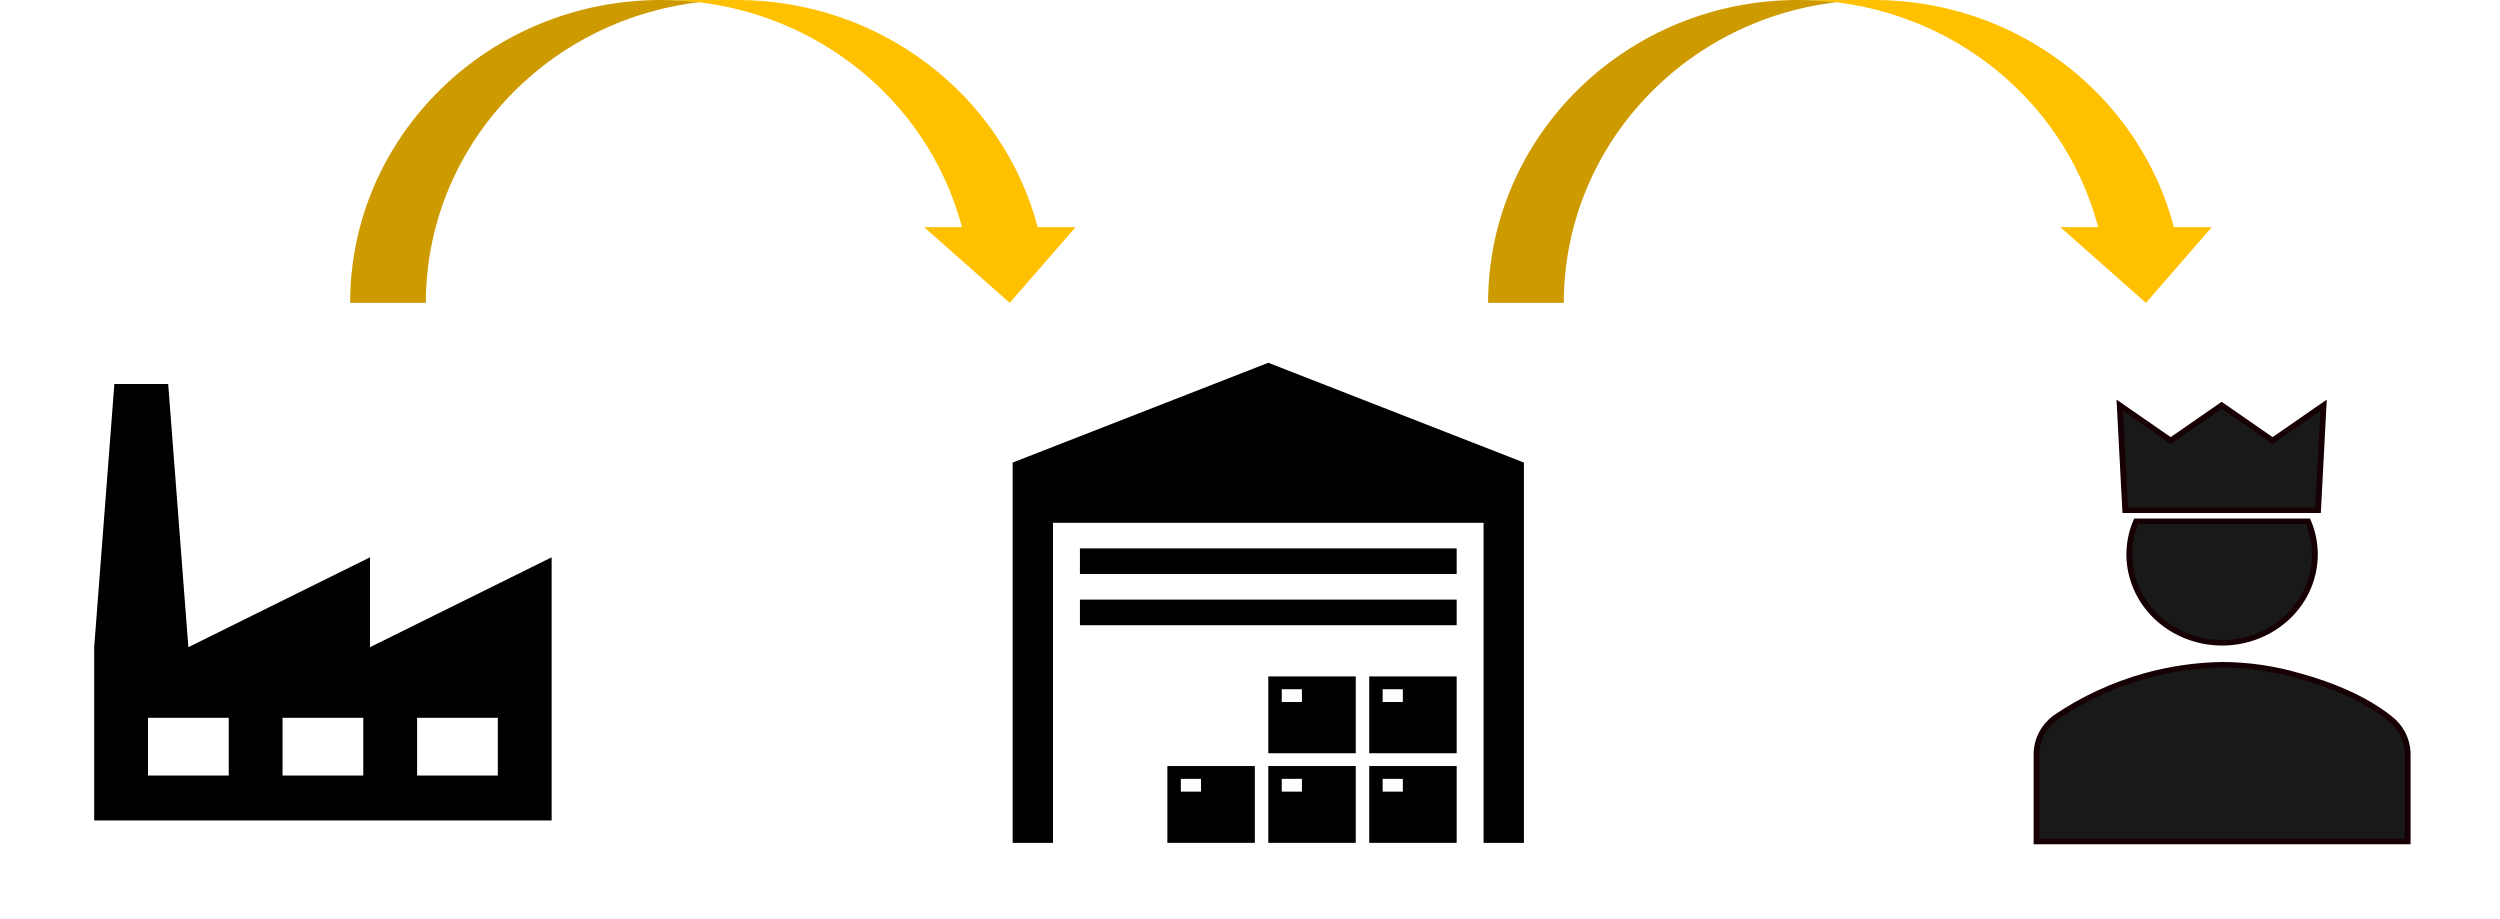 <svg width="1428" height="525" xmlns="http://www.w3.org/2000/svg" xmlns:xlink="http://www.w3.org/1999/xlink" xml:space="preserve" overflow="hidden"><g transform="translate(-183 -1378)"><g><g><g><path d="M73.125 146.25 277.875 146.25 277.875 160.875 73.125 160.875Z" transform="matrix(1.051 0 0 1 723 1545)"/><path d="M73.125 175.5 277.875 175.5 277.875 190.125 73.125 190.125Z" transform="matrix(1.051 0 0 1 723 1545)"/><path d="M230.344 270.562 230.344 314.437 277.875 314.437 277.875 270.562ZM248.625 285.187 237.656 285.187 237.656 277.875 248.625 277.875Z" transform="matrix(1.051 0 0 1 723 1545)"/><path d="M175.5 270.562 175.5 314.437 223.031 314.437 223.031 270.562ZM193.781 285.187 182.812 285.187 182.812 277.875 193.781 277.875Z" transform="matrix(1.051 0 0 1 723 1545)"/><path d="M230.344 219.375 230.344 263.25 277.875 263.25 277.875 219.375ZM248.625 234 237.656 234 237.656 226.687 248.625 226.687Z" transform="matrix(1.051 0 0 1 723 1545)"/><path d="M175.5 219.375 175.5 263.25 223.031 263.25 223.031 219.375ZM193.781 234 182.812 234 182.812 226.687 193.781 226.687Z" transform="matrix(1.051 0 0 1 723 1545)"/><path d="M120.656 270.562 120.656 314.437 168.187 314.437 168.187 270.562ZM138.937 285.187 127.969 285.187 127.969 277.875 138.937 277.875Z" transform="matrix(1.051 0 0 1 723 1545)"/><path d="M314.437 314.437 314.437 97.22 175.5 40.219 36.562 97.22 36.562 314.437 58.5 314.437 58.5 131.625 292.5 131.625 292.5 314.437 314.437 314.437Z" transform="matrix(1.051 0 0 1 723 1545)"/></g></g></g><path d="M759.75 1551 710.862 1507.75 732.487 1507.75C712.245 1431.37 641.531 1378 560.563 1378L603.812 1378C684.781 1378 755.494 1431.37 775.737 1507.75L797.362 1507.75Z" fill="#FFC000" fill-rule="evenodd"/><path d="M582.188 1379.29C493.153 1389.93 426.25 1463.6 426.25 1551L383 1551C383 1455.45 462.497 1378 560.562 1378 567.791 1378 575.013 1378.43 582.188 1379.29Z" fill="#CD9A00" fill-rule="evenodd"/><g><g><g><path d="M252.632 258.673 252.632 208.202C252.47 200.294 248.762 192.877 242.532 188.002 228.645 176.639 210.989 169.064 193.323 164.014 179.828 159.881 165.797 157.754 151.683 157.702 137.584 157.945 123.58 160.068 110.043 164.014 92.399 169.165 75.759 177.276 60.834 188.002 54.604 192.877 50.896 200.294 50.733 208.202L50.733 258.673Z" stroke="#160003" stroke-width="3.156" fill="#191919" transform="matrix(1.05 0 0 1 1293 1600)"/><path d="M104.901 75.75C94.444 101.589 106.913 131.012 132.751 141.47 158.59 151.928 188.014 139.459 198.471 113.62 203.386 101.475 203.386 87.895 198.471 75.75Z" stroke="#160003" stroke-width="3.156" fill="#191919" transform="matrix(1.05 0 0 1 1293 1600)"/><path d="M98.98 69.441 95.988 9.469 123.709 29.631 151.434 9.469 179.155 29.631 206.879 9.469 203.887 69.441 98.98 69.441Z" stroke="#160003" stroke-width="3.156" fill="#191919" transform="matrix(1.05 0 0 1 1293 1600)"/></g></g></g><path d="M1408.75 1551 1359.88 1507.75 1381.5 1507.75C1361.32 1431.37 1290.8 1378 1210.06 1378L1253.31 1378C1334.05 1378 1404.57 1431.37 1424.75 1507.75L1446.38 1507.75Z" fill="#FFC000" fill-rule="evenodd"/><path d="M1231.69 1379.3C1142.93 1389.97 1076.25 1463.63 1076.25 1551L1033 1551C1033 1455.45 1112.27 1378 1210.06 1378 1217.29 1378 1224.51 1378.43 1231.69 1379.3Z" fill="#CD9A00" fill-rule="evenodd"/><g><g><g><path d="M271.333 275 227.333 275 227.333 242 271.333 242 271.333 275ZM198 275 154 275 154 242 198 242 198 275ZM124.667 275 80.667 275 80.667 242 124.667 242 124.667 275ZM201.667 201.667 201.667 150.333 102.667 201.667 91.667 51.333 62.333 51.333 51.333 201.667 51.333 300.667 300.667 300.667 300.667 201.667 300.667 150.333 201.667 201.667Z" transform="matrix(1.048 0 0 1 183 1546)"/></g></g></g></g></svg>